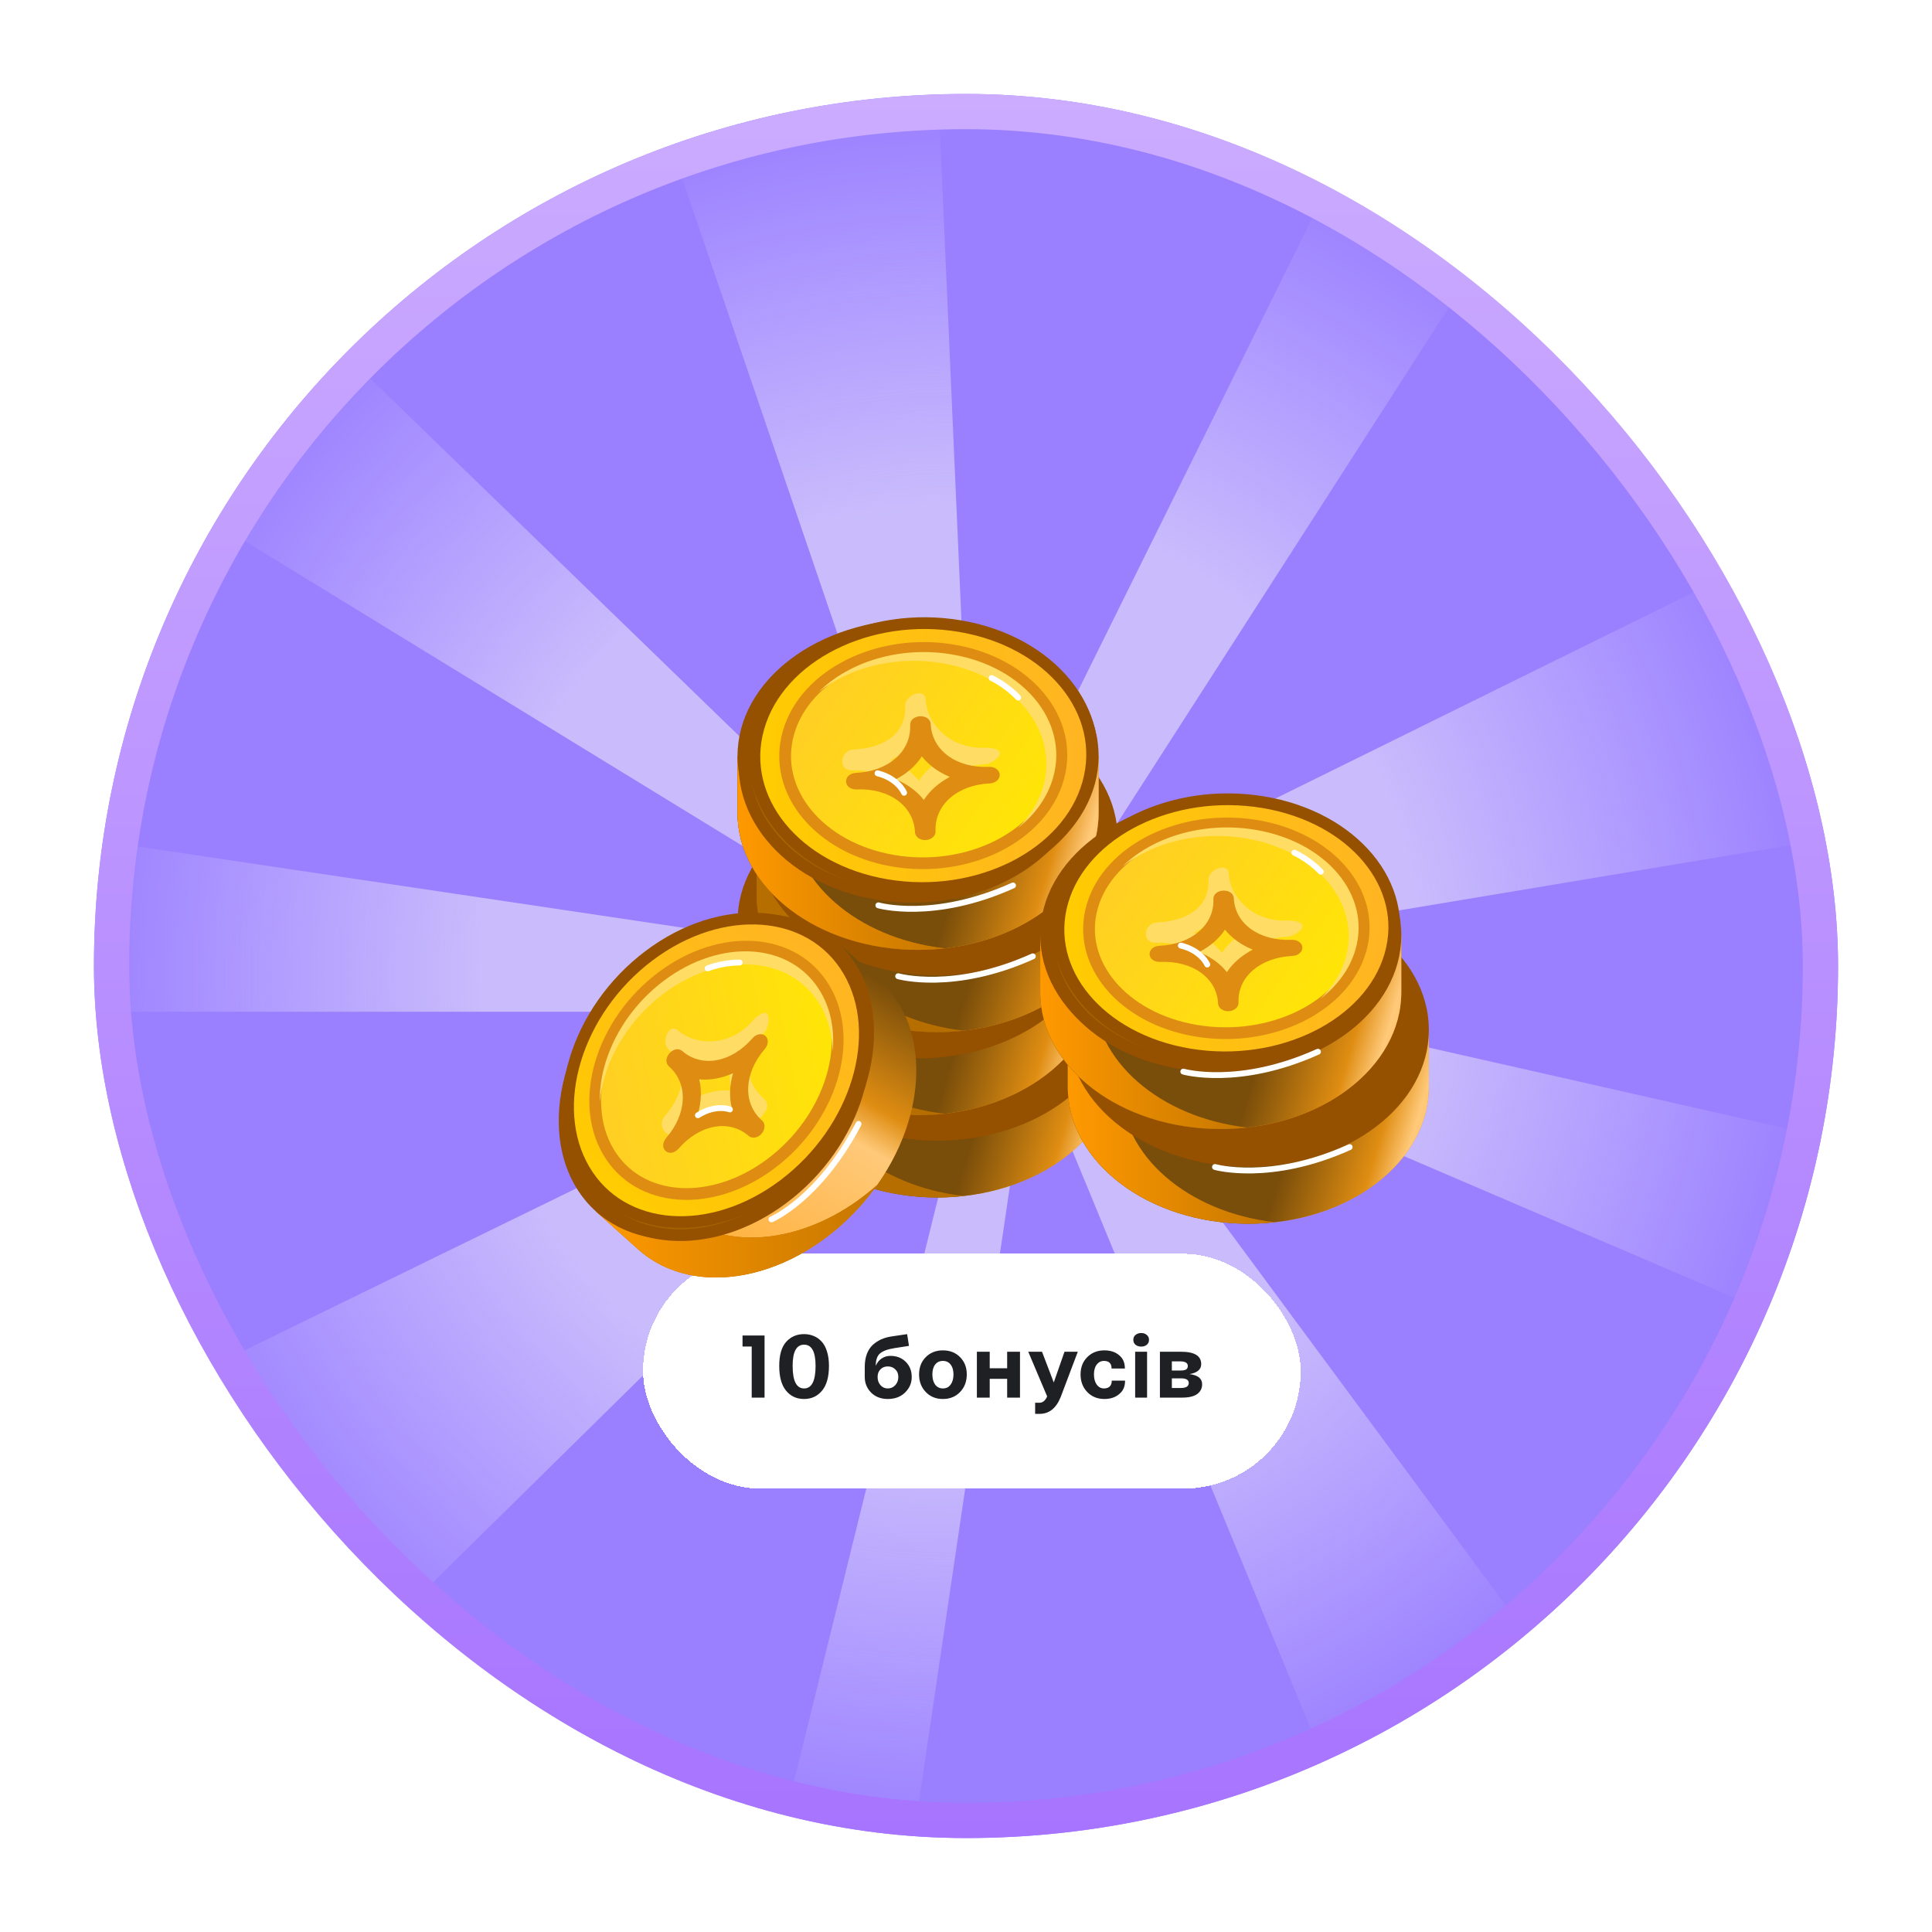 <svg width="329" height="329" viewBox="0 0 329 329" fill="none" xmlns="http://www.w3.org/2000/svg">
<g filter="url(#filter0_d_1_221)">
<g clip-path="url(#clip0_1_221)">
<rect x="16" y="12" width="297" height="297" rx="148.5" fill="#9A7FFF"/>
<path fill-rule="evenodd" clip-rule="evenodd" d="M58.437 55.978L159.765 154.188L114.408 21.245C115.088 21.011 115.77 20.782 116.455 20.557L149.129 13.797C152.663 13.473 156.234 13.272 159.835 13.199L165.826 149.487L226.338 27.324C235 31.41 243.205 36.308 250.853 41.918L181.702 149.487L295.104 93.542C302.382 107.562 307.495 122.886 310 139.072L181.702 160.455L309.265 189.309C307.344 199.676 304.35 209.667 300.4 219.161L181.702 168.29L260.288 274.612C249.972 283.543 238.416 291.081 225.913 296.931L175.434 174.558L155.323 310.697C149.608 310.41 143.978 309.802 138.451 308.888L133.127 307.748L166.033 174.558L64.942 274.116C51.152 262.055 39.608 247.49 31.018 231.131L159.765 168.29H14.17C14.084 166.213 14.041 164.125 14.041 162.027C14.041 154.201 14.645 146.515 15.809 139.015L159.765 160.455L35.787 84.519C42.159 74.091 49.778 64.508 58.437 55.978Z" fill="url(#paint0_radial_1_221)" fill-opacity="0.5"/>
<g filter="url(#filter1_d_1_221)">
<rect x="109.5" y="205.5" width="112" height="40" rx="20" fill="white" shape-rendering="crispEdges"/>
<path d="M126.445 221.297V219.422H130.195V230H128.008V221.297H126.445ZM134.977 224.594C134.977 227.156 135.628 228.438 136.93 228.438C138.232 228.438 138.883 227.156 138.883 224.594C138.883 222.188 138.232 220.984 136.93 220.984C135.628 220.984 134.977 222.188 134.977 224.594ZM132.695 224.594C132.695 222.76 133.086 221.401 133.867 220.516C134.659 219.63 135.674 219.188 136.914 219.188C137.508 219.188 138.055 219.292 138.555 219.5C139.055 219.698 139.503 220.01 139.898 220.438C140.294 220.854 140.602 221.417 140.82 222.125C141.049 222.833 141.164 223.656 141.164 224.594C141.164 226.458 140.773 227.865 139.992 228.812C139.211 229.76 138.185 230.234 136.914 230.234C135.654 230.234 134.633 229.76 133.852 228.812C133.081 227.865 132.695 226.458 132.695 224.594ZM149.445 226.484C149.445 227.036 149.607 227.5 149.93 227.875C150.263 228.25 150.68 228.438 151.18 228.438C151.69 228.438 152.117 228.25 152.461 227.875C152.805 227.5 152.977 227.036 152.977 226.484C152.977 225.943 152.805 225.51 152.461 225.188C152.128 224.854 151.701 224.688 151.18 224.688C150.669 224.688 150.253 224.854 149.93 225.188C149.607 225.51 149.445 225.943 149.445 226.484ZM147.258 226.484V224.797C147.258 223.953 147.378 223.208 147.617 222.562C147.867 221.917 148.211 221.396 148.648 221C149.096 220.604 149.581 220.292 150.102 220.062C150.622 219.833 151.206 219.672 151.852 219.578L154.477 219.188L154.789 221.188L152.289 221.578C151.164 221.755 150.357 222.052 149.867 222.469C149.378 222.875 149.133 223.578 149.133 224.578C149.372 224.026 149.711 223.609 150.148 223.328C150.586 223.036 151.076 222.891 151.617 222.891C152.69 222.891 153.565 223.229 154.242 223.906C154.919 224.583 155.258 225.443 155.258 226.484C155.258 227.516 154.878 228.401 154.117 229.141C153.367 229.87 152.388 230.234 151.18 230.234C150.013 230.234 149.065 229.87 148.336 229.141C147.617 228.401 147.258 227.516 147.258 226.484ZM158.773 226.047C158.773 226.766 158.93 227.344 159.242 227.781C159.565 228.219 160.008 228.438 160.57 228.438C161.133 228.438 161.57 228.219 161.883 227.781C162.206 227.344 162.367 226.766 162.367 226.047C162.367 225.339 162.206 224.781 161.883 224.375C161.57 223.958 161.133 223.75 160.57 223.75C160.008 223.75 159.565 223.958 159.242 224.375C158.93 224.781 158.773 225.339 158.773 226.047ZM156.508 226.047C156.508 224.849 156.888 223.87 157.648 223.109C158.409 222.339 159.383 221.953 160.57 221.953C161.758 221.953 162.732 222.339 163.492 223.109C164.253 223.87 164.633 224.849 164.633 226.047C164.633 227.255 164.253 228.255 163.492 229.047C162.732 229.839 161.758 230.234 160.57 230.234C159.383 230.234 158.409 229.839 157.648 229.047C156.888 228.255 156.508 227.255 156.508 226.047ZM166.352 230V222.188H168.539V225H171.508V222.188H173.695V230H171.508V226.797H168.539V230H166.352ZM175.102 222.188H177.445L179.445 227.422L181.273 222.188H183.539L180.617 229.922C179.846 231.818 178.654 232.766 177.039 232.766H176.273V230.875H176.992C177.565 230.875 178.008 230.516 178.32 229.797L175.102 222.188ZM184.008 226.047C184.008 224.849 184.388 223.87 185.148 223.109C185.909 222.339 186.883 221.953 188.07 221.953C189.299 221.953 190.253 222.344 190.93 223.125C191.346 223.604 191.555 224.245 191.555 225.047H189.289C189.289 224.661 189.206 224.365 189.039 224.156C188.831 223.885 188.482 223.75 187.992 223.75C187.492 223.75 187.081 223.958 186.758 224.375C186.445 224.781 186.289 225.339 186.289 226.047C186.289 226.755 186.445 227.333 186.758 227.781C187.081 228.219 187.492 228.438 187.992 228.438C188.471 228.438 188.826 228.297 189.055 228.016C189.232 227.797 189.32 227.495 189.32 227.109H191.586C191.586 227.901 191.383 228.536 190.977 229.016C190.279 229.828 189.31 230.234 188.07 230.234C186.883 230.234 185.909 229.839 185.148 229.047C184.388 228.255 184.008 227.255 184.008 226.047ZM193.305 230V222.188H195.336V230H193.305ZM192.992 220.156C192.992 219.812 193.117 219.536 193.367 219.328C193.628 219.109 193.951 219 194.336 219C194.721 219 195.039 219.109 195.289 219.328C195.539 219.536 195.664 219.812 195.664 220.156C195.664 220.51 195.539 220.792 195.289 221C195.039 221.208 194.721 221.312 194.336 221.312C193.951 221.312 193.628 221.208 193.367 221C193.117 220.792 192.992 220.51 192.992 220.156ZM199.555 225.391H200.961C201.43 225.391 201.763 225.333 201.961 225.219C202.169 225.094 202.273 224.891 202.273 224.609C202.273 224.089 201.836 223.828 200.961 223.828H199.555V225.391ZM199.555 228.359H201.117C201.992 228.359 202.43 228.073 202.43 227.5C202.43 226.979 201.992 226.719 201.117 226.719H199.555V228.359ZM197.523 230V222.188H201.117C203.409 222.188 204.555 222.891 204.555 224.297C204.555 225.203 203.888 225.771 202.555 226C203.992 226.167 204.711 226.745 204.711 227.734C204.711 228.422 204.43 228.974 203.867 229.391C203.315 229.797 202.451 230 201.273 230H197.523Z" fill="#1F2024"/>
</g>
<path d="M190.325 176.6V166.923H187.558C182.713 158.878 172.008 153.286 159.585 153.286C147.163 153.286 136.455 158.878 131.61 166.923H128.843V176.6C128.843 189.48 142.606 199.917 159.585 199.917C176.565 199.917 190.325 189.495 190.325 176.6Z" fill="#DF8D12"/>
<path d="M190.325 176.6V166.923H187.558C182.713 158.878 172.008 153.286 159.585 153.286C147.163 153.286 136.455 158.878 131.61 166.923H128.843V176.6C128.843 189.48 142.606 199.917 159.585 199.917C176.565 199.917 190.325 189.495 190.325 176.6Z" fill="url(#paint1_linear_1_221)"/>
<path d="M137.926 176.6V166.923H140.693C144.939 159.875 153.686 154.713 164.127 153.538C162.619 153.37 161.103 153.286 159.585 153.286C147.16 153.286 136.455 158.878 131.61 166.923H128.843V176.6C128.843 189.48 142.606 199.917 159.585 199.917C161.103 199.918 162.619 199.833 164.127 199.663C149.3 197.999 137.926 188.311 137.926 176.6Z" fill="#B76E00"/>
<path d="M159.585 190.241C176.564 190.241 190.328 179.801 190.328 166.924C190.328 154.046 176.564 143.606 159.585 143.606C142.607 143.606 128.843 154.046 128.843 166.924C128.843 179.801 142.607 190.241 159.585 190.241Z" fill="#955100"/>
<path d="M159.585 183.797C171.872 183.797 181.833 176.242 181.833 166.924C181.833 157.605 171.872 150.051 159.585 150.051C147.299 150.051 137.338 157.605 137.338 166.924C137.338 176.242 147.299 183.797 159.585 183.797Z" fill="#EF8521"/>
<path d="M143.865 169.848C143.865 160.449 150.952 152.531 160.602 150.068C160.265 150.068 159.926 150.047 159.586 150.047C147.296 150.047 137.336 157.602 137.336 166.92C137.336 172.917 141.47 178.169 147.671 181.173C145.214 177.91 143.878 173.936 143.865 169.848Z" fill="#E86124"/>
<path d="M187.079 162.59V152.91H184.313C179.464 144.864 168.763 139.272 156.337 139.272C143.911 139.272 133.209 144.864 128.361 152.91H125.594V162.59C125.594 175.466 139.357 185.907 156.337 185.907C173.316 185.907 187.079 175.466 187.079 162.59Z" fill="#DF8D12"/>
<path d="M187.079 162.59V152.91H184.313C179.464 144.864 168.763 139.272 156.337 139.272C143.911 139.272 133.209 144.864 128.361 152.91H125.594V162.59C125.594 175.466 139.357 185.907 156.337 185.907C173.316 185.907 187.079 175.466 187.079 162.59Z" fill="url(#paint2_linear_1_221)"/>
<path d="M134.68 162.59V152.91H137.447C141.69 145.865 150.44 140.702 160.878 139.527C159.37 139.358 157.854 139.273 156.337 139.272C143.911 139.272 133.209 144.864 128.361 152.91H125.594V162.59C125.594 175.466 139.357 185.907 156.337 185.907C157.854 185.906 159.37 185.821 160.878 185.652C146.055 183.989 134.68 174.297 134.68 162.59Z" fill="#B76E00"/>
<path d="M156.337 176.227C173.315 176.227 187.079 165.788 187.079 152.91C187.079 140.032 173.315 129.593 156.337 129.593C139.358 129.593 125.594 140.032 125.594 152.91C125.594 165.788 139.358 176.227 156.337 176.227Z" fill="#955100"/>
<path d="M156.337 169.783C168.623 169.783 178.584 162.229 178.584 152.91C178.584 143.592 168.623 136.037 156.337 136.037C144.05 136.037 134.089 143.592 134.089 152.91C134.089 162.229 144.05 169.783 156.337 169.783Z" fill="#EF8521"/>
<path d="M140.618 155.838C140.618 146.439 147.705 138.521 157.355 136.058C157.016 136.058 156.679 136.037 156.337 136.037C144.049 136.037 134.089 143.592 134.089 152.91C134.089 158.907 138.223 164.159 144.425 167.163C141.965 163.901 140.629 159.927 140.618 155.838Z" fill="#E86124"/>
<path d="M190.325 148.446V138.767H187.558C182.713 130.721 172.008 125.129 159.585 125.129C147.163 125.129 136.455 130.721 131.61 138.767H128.843V148.446C128.843 161.323 142.606 171.76 159.585 171.76C176.565 171.76 190.325 161.323 190.325 148.446Z" fill="#DF8D12"/>
<path d="M190.325 148.446V138.767H187.558C182.713 130.721 172.008 125.129 159.585 125.129C147.163 125.129 136.455 130.721 131.61 138.767H128.843V148.446C128.843 161.323 142.606 171.76 159.585 171.76C176.565 171.76 190.325 161.323 190.325 148.446Z" fill="url(#paint3_linear_1_221)"/>
<path d="M137.926 148.446V138.767H140.693C144.939 131.718 153.686 126.556 164.127 125.384C162.619 125.213 161.103 125.128 159.585 125.129C147.16 125.129 136.455 130.721 131.61 138.767H128.843V148.446C128.843 161.323 142.606 171.761 159.585 171.761C161.103 171.761 162.619 171.677 164.127 171.509C149.3 169.842 137.926 160.151 137.926 148.446Z" fill="#B76E00"/>
<path d="M159.585 162.083C176.564 162.083 190.328 151.644 190.328 138.766C190.328 125.888 176.564 115.449 159.585 115.449C142.607 115.449 128.843 125.888 128.843 138.766C128.843 151.644 142.607 162.083 159.585 162.083Z" fill="#955100"/>
<path d="M159.585 155.639C171.872 155.639 181.833 148.085 181.833 138.766C181.833 129.448 171.872 121.893 159.585 121.893C147.299 121.893 137.338 129.448 137.338 138.766C137.338 148.085 147.299 155.639 159.585 155.639Z" fill="#EF8521"/>
<path d="M143.865 141.691C143.865 132.295 150.952 124.374 160.602 121.911C160.265 121.911 159.926 121.893 159.586 121.893C147.296 121.893 137.336 129.448 137.336 138.766C137.336 144.764 141.47 150.015 147.671 153.02C145.213 149.756 143.878 145.781 143.865 141.691Z" fill="#E86124"/>
<path d="M187.079 134.436V124.756H184.313C179.464 116.71 168.763 111.119 156.337 111.119C143.911 111.119 133.209 116.71 128.361 124.756H125.594V134.436C125.594 147.312 139.357 157.75 156.337 157.75C173.316 157.75 187.079 147.312 187.079 134.436Z" fill="#DF8D12"/>
<path d="M187.079 134.436V124.756H184.313C179.464 116.71 168.763 111.119 156.337 111.119C143.911 111.119 133.209 116.71 128.361 124.756H125.594V134.436C125.594 147.312 139.357 157.75 156.337 157.75C173.316 157.75 187.079 147.312 187.079 134.436Z" fill="url(#paint4_linear_1_221)"/>
<path d="M134.68 134.436V124.756H137.447C141.69 117.708 150.44 112.545 160.878 111.37C159.37 111.202 157.854 111.118 156.337 111.119C143.911 111.119 133.209 116.71 128.361 124.756H125.594V134.436C125.594 147.312 139.357 157.75 156.337 157.75C157.854 157.751 159.37 157.666 160.878 157.495C146.055 155.832 134.68 146.14 134.68 134.436Z" fill="#B76E00"/>
<path d="M134.68 134.436V124.756H137.447C141.69 117.708 150.44 112.545 160.878 111.37C159.37 111.202 157.854 111.118 156.337 111.119C143.911 111.119 133.209 116.71 128.361 124.756H125.594V134.436C125.594 147.312 139.357 157.75 156.337 157.75C157.854 157.751 159.37 157.666 160.878 157.495C146.055 155.832 134.68 146.14 134.68 134.436Z" fill="url(#paint5_linear_1_221)"/>
<path d="M156.337 148.073C173.315 148.073 187.079 137.634 187.079 124.756C187.079 111.878 173.315 101.439 156.337 101.439C139.358 101.439 125.594 111.878 125.594 124.756C125.594 137.634 139.358 148.073 156.337 148.073Z" fill="#955100"/>
<path d="M156.337 141.629C168.623 141.629 178.584 134.075 178.584 124.756C178.584 115.438 168.623 107.883 156.337 107.883C144.05 107.883 134.089 115.438 134.089 124.756C134.089 134.075 144.05 141.629 156.337 141.629Z" fill="#EF8521"/>
<path d="M140.618 127.68C140.618 118.282 147.705 110.363 157.355 107.901C157.016 107.901 156.679 107.88 156.337 107.88C144.049 107.88 134.089 115.434 134.089 124.753C134.089 130.75 138.223 136.001 144.425 139.006C141.966 135.743 140.63 131.769 140.618 127.68Z" fill="#DF8D12"/>
<path d="M243.318 181.067V171.387H240.551C235.702 163.341 225.001 157.75 212.575 157.75C200.149 157.75 189.445 163.341 184.599 171.387H181.832V181.067C181.832 193.944 195.596 204.384 212.575 204.384C229.554 204.384 243.318 193.935 243.318 181.067Z" fill="#DF8D12"/>
<path d="M243.318 181.067V171.387H240.551C235.702 163.341 225.001 157.75 212.575 157.75C200.149 157.75 189.445 163.341 184.599 171.387H181.832V181.067C181.832 193.944 195.596 204.384 212.575 204.384C229.554 204.384 243.318 193.935 243.318 181.067Z" fill="url(#paint6_linear_1_221)"/>
<path d="M190.915 181.067V171.387H193.682C197.928 164.342 206.675 159.176 217.116 158.004C215.609 157.834 214.092 157.749 212.575 157.75C200.149 157.75 189.445 163.341 184.599 171.387H181.832V181.067C181.832 193.944 195.596 204.384 212.575 204.384C214.092 204.384 215.608 204.299 217.116 204.129C202.293 202.463 190.915 192.774 190.915 181.067Z" fill="url(#paint7_linear_1_221)"/>
<path d="M212.575 194.704C229.554 194.704 243.318 184.265 243.318 171.387C243.318 158.509 229.554 148.07 212.575 148.07C195.596 148.07 181.832 158.509 181.832 171.387C181.832 184.265 195.596 194.704 212.575 194.704Z" fill="#955100"/>
<path d="M212.576 188.26C224.863 188.26 234.823 180.706 234.823 171.387C234.823 162.069 224.863 154.515 212.576 154.515C200.289 154.515 190.329 162.069 190.329 171.387C190.329 180.706 200.289 188.26 212.576 188.26Z" fill="#955100"/>
<path d="M196.855 174.312C196.855 164.917 203.942 156.995 213.592 154.532C213.255 154.532 212.915 154.515 212.576 154.515C200.289 154.515 190.326 162.069 190.326 171.387C190.326 177.385 194.46 182.636 200.661 185.641C198.203 182.377 196.867 178.402 196.855 174.312Z" fill="#E86124"/>
<path d="M238.626 164.946V155.266H235.859C231.013 147.221 220.309 141.629 207.883 141.629C195.457 141.629 184.756 147.221 179.91 155.266H177.143V164.946C177.143 177.823 190.907 188.26 207.883 188.26C224.86 188.26 238.626 177.823 238.626 164.946Z" fill="#DF8D12"/>
<path d="M238.626 164.946V155.266H235.859C231.013 147.221 220.309 141.629 207.883 141.629C195.457 141.629 184.756 147.221 179.91 155.266H177.143V164.946C177.143 177.823 190.907 188.26 207.883 188.26C224.86 188.26 238.626 177.823 238.626 164.946Z" fill="url(#paint8_linear_1_221)"/>
<path d="M186.227 164.946V155.266H188.985C193.231 148.218 201.977 143.056 212.419 141.881C210.913 141.713 209.399 141.629 207.883 141.629C195.46 141.629 184.756 147.221 179.91 155.266H177.143V164.946C177.143 177.823 190.907 188.26 207.883 188.26C209.402 188.261 210.919 188.177 212.428 188.009C197.601 186.342 186.227 176.651 186.227 164.946Z" fill="url(#paint9_linear_1_221)"/>
<path d="M207.883 178.583C224.862 178.583 238.626 168.144 238.626 155.266C238.626 142.388 224.862 131.949 207.883 131.949C190.904 131.949 177.14 142.388 177.14 155.266C177.14 168.144 190.904 178.583 207.883 178.583Z" fill="#955100"/>
<path d="M207.883 172.139C220.17 172.139 230.13 164.585 230.13 155.266C230.13 145.948 220.17 138.393 207.883 138.393C195.596 138.393 185.636 145.948 185.636 155.266C185.636 164.585 195.596 172.139 207.883 172.139Z" fill="#EF8521"/>
<path d="M192.165 158.191C192.165 148.795 199.252 140.874 208.902 138.411C208.565 138.399 208.226 138.393 207.883 138.393C195.596 138.393 185.636 145.948 185.636 155.266C185.636 161.264 189.77 166.515 195.971 169.519C193.513 166.256 192.177 162.28 192.165 158.191Z" fill="#E86124"/>
<path d="M149.688 162.82L142.491 156.367L140.646 158.439C131.433 156.696 120.141 160.967 111.858 170.25C103.575 179.534 100.595 191.271 103.35 200.243L101.505 202.315L108.701 208.768C118.277 217.353 135.215 214.028 146.534 201.341C157.852 188.654 159.264 171.405 149.688 162.82Z" fill="url(#paint10_linear_1_221)"/>
<path d="M114.754 201.975L107.558 195.522L109.404 193.449C106.994 185.578 108.978 175.609 115.073 167.018C113.941 168.035 112.868 169.115 111.858 170.254C103.589 179.54 100.595 191.271 103.347 200.249L101.502 202.321L108.698 208.774C118.274 217.359 135.212 214.034 146.531 201.347C147.543 200.218 148.49 199.032 149.368 197.795C138.248 207.738 123.46 209.781 114.754 201.975Z" fill="#B76E00"/>
<path d="M114.754 201.975L107.558 195.522L109.404 193.449C106.994 185.578 108.978 175.609 115.073 167.018C113.941 168.035 112.868 169.115 111.858 170.254C103.589 179.54 100.595 191.271 103.347 200.249L101.502 202.321L108.698 208.774C118.274 217.359 135.212 214.034 146.531 201.347C147.543 200.218 148.49 199.032 149.368 197.795C138.248 207.738 123.46 209.781 114.754 201.975Z" fill="url(#paint11_linear_1_221)"/>
<path d="M139.331 194.885C150.65 182.198 152.064 164.954 142.489 156.369C132.914 147.784 115.976 151.109 104.657 163.795C93.338 176.482 91.924 193.726 101.499 202.311C111.074 210.896 128.012 207.571 139.331 194.885Z" fill="#955100"/>
<path d="M134.54 190.589C142.731 181.408 143.755 168.93 136.826 162.718C129.897 156.505 117.64 158.911 109.449 168.092C101.258 177.272 100.234 189.751 107.163 195.963C114.092 202.176 126.349 199.77 134.54 190.589Z" fill="#EF8521"/>
<path d="M113.685 193.047C106.698 186.783 105.526 176.216 110.142 167.356C109.907 167.599 109.677 167.847 109.451 168.102C101.259 177.278 100.235 189.761 107.165 195.975C111.624 199.974 118.292 200.397 124.661 197.751C120.59 197.417 116.738 195.766 113.685 193.047Z" fill="#E86124"/>
<g clip-path="url(#clip1_1_221)">
<path d="M99.415 197.437C105.77 208.231 120.999 209.343 133.407 199.997C145.816 190.651 150.779 174.328 144.424 163.534C138.069 152.74 122.84 151.628 110.432 160.974C98.023 170.321 93.06 186.643 99.415 197.437Z" fill="#A56402" stroke="#955100" stroke-width="2"/>
<path d="M99.5 195.217C105.855 206.011 121.084 207.123 133.492 197.777C145.901 188.431 150.864 172.108 144.509 161.314C138.154 150.52 122.925 149.408 110.517 158.754C98.109 168.101 93.145 184.423 99.5 195.217Z" fill="url(#paint12_linear_1_221)" stroke="#955100" stroke-width="2"/>
<path d="M103.592 192.135C108.76 200.913 121.195 201.759 131.338 194.119C141.482 186.478 145.585 173.174 140.417 164.396C135.249 155.619 122.814 154.772 112.671 162.413C102.527 170.053 98.424 183.357 103.592 192.135Z" fill="#FFCF23"/>
<path d="M103.592 192.135C108.76 200.913 121.195 201.759 131.338 194.119C141.482 186.478 145.585 173.174 140.417 164.396C135.249 155.619 122.814 154.772 112.671 162.413C102.527 170.053 98.424 183.357 103.592 192.135Z" fill="url(#paint13_linear_1_221)"/>
<path d="M103.592 192.135C108.76 200.913 121.195 201.759 131.338 194.119C141.482 186.478 145.585 173.174 140.417 164.396C135.249 155.619 122.814 154.772 112.671 162.413C102.527 170.053 98.424 183.357 103.592 192.135Z" stroke="#DF8D12" stroke-width="2"/>
<path fill-rule="evenodd" clip-rule="evenodd" d="M141.793 175.086C141.741 172.232 141.049 169.506 139.65 167.13C134.694 158.712 122.737 157.866 112.945 165.243C106.626 170.002 102.752 177.022 102.131 183.666C101.998 176.407 106.001 168.317 113.03 163.023C122.822 155.646 134.779 156.492 139.735 164.91C141.493 167.896 142.135 171.434 141.793 175.086Z" fill="#FFDD65"/>
<path d="M125.952 159.912C125.952 159.912 123.251 159.852 120.507 160.902" stroke="white" stroke-linecap="round" stroke-linejoin="round"/>
<path d="M113.86 174.702C117.193 177.607 116.768 181.957 113.164 186.123C111.711 187.896 113.937 190.434 115.492 188.735C119.097 184.569 124.132 183.654 127.466 186.559C128.166 187.169 129.372 186.484 129.651 186.161C130.278 185.437 131.352 184.195 130.044 183.055C126.711 180.15 126.599 175.897 130.204 171.731C130.831 171.006 131.177 169.13 130.597 168.625C130.017 168.12 128.731 169.176 128.104 169.901C124.499 174.067 118.683 174.302 115.35 171.397C113.914 170.247 112.52 173.426 113.86 174.702ZM124.784 175.866C124.202 177.882 124.125 179.894 124.56 181.725C122.692 181.55 120.719 181.908 118.812 182.77C119.394 180.754 119.471 178.742 119.036 176.911C120.904 177.086 122.877 176.727 124.784 175.866Z" fill="#FFDD65"/>
<g filter="url(#filter2_i_1_221)">
<path d="M113.902 173.592C117.236 176.497 117.039 181.629 113.435 185.795C111.982 187.568 113.979 189.324 115.534 187.625C119.139 183.459 124.175 182.544 127.508 185.449C128.088 185.954 129.066 185.776 129.693 185.051C130.32 184.327 130.358 183.329 129.779 182.824C126.445 179.919 126.642 174.787 130.246 170.621C130.873 169.896 130.911 168.899 130.332 168.393C129.752 167.888 128.773 168.066 128.146 168.791C124.542 172.957 119.506 173.872 116.173 170.967C114.737 169.817 112.562 172.316 113.902 173.592ZM124.827 174.756C124.245 176.772 124.168 178.784 124.602 180.615C122.735 180.44 120.761 180.798 118.854 181.66C119.436 179.644 119.513 177.632 119.079 175.801C120.946 175.976 122.92 175.617 124.827 174.756Z" fill="#DF8D12"/>
</g>
<path d="M124.295 184.926C124.295 184.926 121.897 183.984 118.849 185.916" stroke="white" stroke-linecap="round" stroke-linejoin="round"/>
<path d="M131.369 203.642C131.369 203.642 139.462 200.258 146.206 187.398" stroke="white" stroke-linecap="round" stroke-linejoin="round"/>
</g>
<g clip-path="url(#clip2_1_221)">
<path d="M127.476 121.41C124.021 133.609 133.821 145.59 149.297 148.206C164.772 150.822 180.154 143.099 183.609 130.9C187.065 118.701 177.264 106.721 161.789 104.104C146.314 101.488 130.932 109.212 127.476 121.41Z" fill="#A56402" stroke="#955100" stroke-width="2"/>
<path d="M129.157 119.926C125.702 132.124 135.502 144.105 150.977 146.721C166.452 149.338 181.835 141.614 185.29 129.415C188.746 117.217 178.945 105.236 163.47 102.62C147.995 100.004 132.613 107.727 129.157 119.926Z" fill="url(#paint14_linear_1_221)" stroke="#955100" stroke-width="2"/>
<path d="M134.26 120.788C131.45 130.709 139.498 140.448 152.149 142.587C164.799 144.726 177.377 138.473 180.187 128.553C182.998 118.633 174.95 108.893 162.299 106.754C149.649 104.616 137.071 110.868 134.26 120.788Z" fill="url(#paint15_linear_1_221)" stroke="#DF8D12" stroke-width="2"/>
<path fill-rule="evenodd" clip-rule="evenodd" d="M173.338 137.015C175.387 134.987 176.895 132.579 177.656 129.894C180.351 120.379 172.636 110.993 160.423 108.928C152.542 107.596 144.714 109.638 139.429 113.811C144.638 108.654 153.338 105.962 162.104 107.444C174.317 109.508 182.032 118.895 179.337 128.409C178.381 131.784 176.244 134.721 173.338 137.015Z" fill="#FFDD65"/>
<path d="M173.382 114.784C173.382 114.784 171.543 112.755 168.864 111.467" stroke="white" stroke-linecap="round" stroke-linejoin="round"/>
<path d="M154.151 116.194C154.352 120.671 150.878 123.39 145.323 123.642C143.016 123.808 142.713 127.214 145.037 127.175C150.593 126.924 154.771 129.991 154.972 134.468C155.014 135.409 156.355 135.819 156.785 135.799C157.751 135.756 159.408 135.681 159.329 133.924C159.128 129.446 162.157 126.401 167.712 126.149C168.678 126.105 170.29 125.053 170.255 124.274C170.22 123.495 168.551 123.285 167.585 123.329C162.03 123.58 157.805 119.465 157.603 114.987C157.443 113.129 154.149 114.319 154.151 116.194ZM160.914 125.044C159.036 126.02 157.513 127.366 156.478 128.961C155.304 127.465 153.667 126.263 151.709 125.46C153.587 124.484 155.11 123.138 156.145 121.542C157.318 123.038 158.956 124.241 160.914 125.044Z" fill="#FFDD65"/>
<g filter="url(#filter3_i_1_221)">
<path d="M154.992 115.451C155.193 119.929 151.307 123.361 145.751 123.613C143.444 123.779 143.553 126.472 145.878 126.433C151.433 126.182 155.611 129.249 155.813 133.726C155.848 134.505 156.659 135.101 157.626 135.057C158.592 135.013 159.347 134.346 159.312 133.568C159.111 129.09 162.997 125.658 168.552 125.407C169.519 125.363 170.274 124.696 170.239 123.917C170.204 123.139 169.392 122.543 168.426 122.586C162.87 122.838 158.692 119.771 158.491 115.293C158.33 113.435 154.989 113.577 154.992 115.451ZM161.754 124.301C159.876 125.278 158.353 126.623 157.318 128.219C156.145 126.723 154.507 125.521 152.549 124.718C154.427 123.741 155.95 122.396 156.985 120.8C158.159 122.296 159.796 123.498 161.754 124.301Z" fill="#DF8D12"/>
</g>
<path d="M153.954 130.998C153.954 130.998 152.972 128.577 149.436 127.681" stroke="white" stroke-linecap="round" stroke-linejoin="round"/>
<path d="M149.578 150.171C149.578 150.171 159.019 152.879 172.507 146.787" stroke="white" stroke-linecap="round" stroke-linejoin="round"/>
</g>
<path d="M152.95 162.239C152.95 162.239 162.391 164.947 175.879 158.855" stroke="white" stroke-linecap="round" stroke-linejoin="round"/>
<g clip-path="url(#clip3_1_221)">
<path d="M179.262 150.932C175.815 162.817 185.549 174.478 200.934 177.012C216.319 179.546 231.621 172.009 235.068 160.124C238.515 148.238 228.781 136.578 213.396 134.044C198.011 131.509 182.709 139.047 179.262 150.932Z" fill="#A56402" stroke="#955100" stroke-width="2"/>
<path d="M180.935 149.484C177.488 161.37 187.222 173.031 202.607 175.565C217.991 178.099 233.293 170.562 236.74 158.676C240.188 146.791 230.454 135.13 215.069 132.596C199.684 130.062 184.382 137.599 180.935 149.484Z" fill="url(#paint16_linear_1_221)" stroke="#955100" stroke-width="2"/>
<path d="M186.008 150.32C183.205 159.985 191.198 169.465 203.775 171.536C216.352 173.608 228.864 167.506 231.667 157.841C234.47 148.175 226.477 138.696 213.9 136.624C201.324 134.553 188.811 140.655 186.008 150.32Z" fill="#FFCF23"/>
<path d="M186.008 150.32C183.205 159.985 191.198 169.465 203.775 171.536C216.352 173.608 228.864 167.506 231.667 157.841C234.47 148.175 226.477 138.696 213.9 136.624C201.324 134.553 188.811 140.655 186.008 150.32Z" fill="url(#paint17_linear_1_221)"/>
<path d="M186.008 150.32C183.205 159.985 191.198 169.465 203.775 171.536C216.352 173.608 228.864 167.506 231.667 157.841C234.47 148.175 226.477 138.696 213.9 136.624C201.324 134.553 188.811 140.655 186.008 150.32Z" stroke="#DF8D12" stroke-width="2"/>
<path fill-rule="evenodd" clip-rule="evenodd" d="M224.849 166.09C226.888 164.113 228.39 161.765 229.149 159.149C231.837 149.879 224.174 140.743 212.033 138.743C204.198 137.453 196.413 139.449 191.153 143.519C196.338 138.491 204.991 135.86 213.706 137.296C225.847 139.296 233.51 148.431 230.822 157.701C229.868 160.989 227.74 163.853 224.849 166.09Z" fill="#FFDD65"/>
<path d="M224.913 144.435C224.913 144.435 223.087 142.46 220.424 141.209" stroke="white" stroke-linecap="round" stroke-linejoin="round"/>
<path d="M205.79 145.826C205.986 150.187 202.529 152.839 197.005 153.089C194.711 153.253 194.406 156.571 196.718 156.531C202.242 156.281 206.394 159.265 206.59 163.626C206.631 164.542 207.964 164.94 208.391 164.921C209.352 164.877 210.999 164.803 210.922 163.091C210.726 158.73 213.741 155.761 219.265 155.511C220.225 155.467 221.829 154.44 221.795 153.682C221.761 152.924 220.102 152.72 219.141 152.764C213.617 153.014 209.42 149.009 209.224 144.648C209.066 142.838 205.789 144 205.79 145.826ZM212.506 154.44C210.638 155.393 209.122 156.705 208.092 158.26C206.926 156.804 205.299 155.635 203.353 154.854C205.221 153.901 206.737 152.59 207.767 151.034C208.933 152.49 210.56 153.66 212.506 154.44Z" fill="#FFDD65"/>
<g filter="url(#filter4_i_1_221)">
<path d="M206.626 145.102C206.822 149.463 202.955 152.81 197.431 153.06C195.137 153.225 195.243 155.848 197.554 155.807C203.078 155.557 207.23 158.541 207.426 162.902C207.46 163.66 208.267 164.24 209.228 164.197C210.188 164.153 210.94 163.503 210.906 162.745C210.71 158.384 214.577 155.037 220.101 154.787C221.062 154.744 221.813 154.093 221.779 153.335C221.745 152.576 220.938 151.996 219.978 152.04C214.454 152.29 210.302 149.306 210.106 144.945C209.948 143.135 206.626 143.276 206.626 145.102ZM213.343 153.716C211.474 154.669 209.959 155.981 208.928 157.537C207.763 156.08 206.136 154.911 204.189 154.131C206.058 153.178 207.573 151.866 208.604 150.31C209.769 151.767 211.396 152.936 213.343 153.716Z" fill="#DF8D12"/>
</g>
<path d="M205.581 160.246C205.581 160.246 204.606 157.889 201.091 157.02" stroke="white" stroke-linecap="round" stroke-linejoin="round"/>
<path d="M201.506 178.483C201.506 178.483 210.947 181.191 224.435 175.099" stroke="white" stroke-linecap="round" stroke-linejoin="round"/>
</g>
<path d="M206.901 194.727C206.901 194.727 216.342 197.435 229.83 191.343" stroke="white" stroke-linecap="round" stroke-linejoin="round"/>
</g>
<rect x="19" y="15" width="291" height="291" rx="145.5" stroke="url(#paint18_linear_1_221)" stroke-width="6"/>
</g>
<defs>
<filter id="filter0_d_1_221" x="0" y="0" width="329" height="329" filterUnits="userSpaceOnUse" color-interpolation-filters="sRGB">
<feFlood flood-opacity="0" result="BackgroundImageFix"/>
<feColorMatrix in="SourceAlpha" type="matrix" values="0 0 0 0 0 0 0 0 0 0 0 0 0 0 0 0 0 0 127 0" result="hardAlpha"/>
<feOffset dy="4"/>
<feGaussianBlur stdDeviation="8"/>
<feComposite in2="hardAlpha" operator="out"/>
<feColorMatrix type="matrix" values="0 0 0 0 0 0 0 0 0 0 0 0 0 0 0 0 0 0 0.25 0"/>
<feBlend mode="normal" in2="BackgroundImageFix" result="effect1_dropShadow_1_221"/>
<feBlend mode="normal" in="SourceGraphic" in2="effect1_dropShadow_1_221" result="shape"/>
</filter>
<filter id="filter1_d_1_221" x="109.5" y="205.5" width="112" height="44" filterUnits="userSpaceOnUse" color-interpolation-filters="sRGB">
<feFlood flood-opacity="0" result="BackgroundImageFix"/>
<feColorMatrix in="SourceAlpha" type="matrix" values="0 0 0 0 0 0 0 0 0 0 0 0 0 0 0 0 0 0 127 0" result="hardAlpha"/>
<feOffset dy="4"/>
<feComposite in2="hardAlpha" operator="out"/>
<feColorMatrix type="matrix" values="0 0 0 0 0 0 0 0 0 0 0 0 0 0 0 0 0 0 0.25 0"/>
<feBlend mode="normal" in2="BackgroundImageFix" result="effect1_dropShadow_1_221"/>
<feBlend mode="normal" in="SourceGraphic" in2="effect1_dropShadow_1_221" result="shape"/>
</filter>
<filter id="filter2_i_1_221" x="112.931" y="168.106" width="17.812" height="24.209" filterUnits="userSpaceOnUse" color-interpolation-filters="sRGB">
<feFlood flood-opacity="0" result="BackgroundImageFix"/>
<feBlend mode="normal" in="SourceGraphic" in2="BackgroundImageFix" result="shape"/>
<feColorMatrix in="SourceAlpha" type="matrix" values="0 0 0 0 0 0 0 0 0 0 0 0 0 0 0 0 0 0 127 0" result="hardAlpha"/>
<feOffset dy="4"/>
<feGaussianBlur stdDeviation="2"/>
<feComposite in2="hardAlpha" operator="arithmetic" k2="-1" k3="1"/>
<feColorMatrix type="matrix" values="0 0 0 0 0.357 0 0 0 0 0.2 0 0 0 0 0.012 0 0 0 0.05 0"/>
<feBlend mode="normal" in2="shape" result="effect1_innerShadow_1_221"/>
</filter>
<filter id="filter3_i_1_221" x="144.076" y="113.97" width="26.164" height="25.089" filterUnits="userSpaceOnUse" color-interpolation-filters="sRGB">
<feFlood flood-opacity="0" result="BackgroundImageFix"/>
<feBlend mode="normal" in="SourceGraphic" in2="BackgroundImageFix" result="shape"/>
<feColorMatrix in="SourceAlpha" type="matrix" values="0 0 0 0 0 0 0 0 0 0 0 0 0 0 0 0 0 0 127 0" result="hardAlpha"/>
<feOffset dy="4"/>
<feGaussianBlur stdDeviation="2"/>
<feComposite in2="hardAlpha" operator="arithmetic" k2="-1" k3="1"/>
<feColorMatrix type="matrix" values="0 0 0 0 0.357 0 0 0 0 0.2 0 0 0 0 0.012 0 0 0 0.05 0"/>
<feBlend mode="normal" in2="shape" result="effect1_innerShadow_1_221"/>
</filter>
<filter id="filter4_i_1_221" x="195.764" y="143.658" width="26.016" height="24.541" filterUnits="userSpaceOnUse" color-interpolation-filters="sRGB">
<feFlood flood-opacity="0" result="BackgroundImageFix"/>
<feBlend mode="normal" in="SourceGraphic" in2="BackgroundImageFix" result="shape"/>
<feColorMatrix in="SourceAlpha" type="matrix" values="0 0 0 0 0 0 0 0 0 0 0 0 0 0 0 0 0 0 127 0" result="hardAlpha"/>
<feOffset dy="4"/>
<feGaussianBlur stdDeviation="2"/>
<feComposite in2="hardAlpha" operator="arithmetic" k2="-1" k3="1"/>
<feColorMatrix type="matrix" values="0 0 0 0 0.357 0 0 0 0 0.2 0 0 0 0 0.012 0 0 0 0.05 0"/>
<feBlend mode="normal" in2="shape" result="effect1_innerShadow_1_221"/>
</filter>
<radialGradient id="paint0_radial_1_221" cx="0" cy="0" r="1" gradientUnits="userSpaceOnUse" gradientTransform="translate(162.02 161.948) rotate(90) scale(148.749 147.98)">
<stop offset="0.531" stop-color="#F9F9F9"/>
<stop offset="1" stop-color="white" stop-opacity="0"/>
</radialGradient>
<linearGradient id="paint1_linear_1_221" x1="161.705" y1="162.656" x2="215.573" y2="178.558" gradientUnits="userSpaceOnUse">
<stop offset="0.2" stop-color="#794D0A"/>
<stop offset="0.46" stop-color="#DF8D12"/>
<stop offset="0.553" stop-color="#FFC979"/>
<stop offset="1" stop-color="#FFAD32"/>
</linearGradient>
<linearGradient id="paint2_linear_1_221" x1="158.458" y1="148.643" x2="212.329" y2="164.546" gradientUnits="userSpaceOnUse">
<stop offset="0.2" stop-color="#794D0A"/>
<stop offset="0.46" stop-color="#DF8D12"/>
<stop offset="0.553" stop-color="#FFC979"/>
<stop offset="1" stop-color="#FFAD32"/>
</linearGradient>
<linearGradient id="paint3_linear_1_221" x1="161.705" y1="134.499" x2="215.573" y2="150.401" gradientUnits="userSpaceOnUse">
<stop offset="0.2" stop-color="#794D0A"/>
<stop offset="0.46" stop-color="#DF8D12"/>
<stop offset="0.553" stop-color="#FFC979"/>
<stop offset="1" stop-color="#FFAD32"/>
</linearGradient>
<linearGradient id="paint4_linear_1_221" x1="158.458" y1="120.489" x2="212.328" y2="136.392" gradientUnits="userSpaceOnUse">
<stop offset="0.2" stop-color="#794D0A"/>
<stop offset="0.46" stop-color="#DF8D12"/>
<stop offset="0.553" stop-color="#FFC979"/>
<stop offset="1" stop-color="#FFAD32"/>
</linearGradient>
<linearGradient id="paint5_linear_1_221" x1="125.594" y1="134.434" x2="160.878" y2="134.434" gradientUnits="userSpaceOnUse">
<stop stop-color="#FF9900"/>
<stop offset="1" stop-color="#C67700"/>
</linearGradient>
<linearGradient id="paint6_linear_1_221" x1="214.696" y1="167.121" x2="268.567" y2="183.023" gradientUnits="userSpaceOnUse">
<stop offset="0.2" stop-color="#794D0A"/>
<stop offset="0.46" stop-color="#DF8D12"/>
<stop offset="0.553" stop-color="#FFC979"/>
<stop offset="1" stop-color="#FFAD32"/>
</linearGradient>
<linearGradient id="paint7_linear_1_221" x1="181.832" y1="181.067" x2="217.116" y2="181.067" gradientUnits="userSpaceOnUse">
<stop stop-color="#FF9900"/>
<stop offset="1" stop-color="#C67700"/>
</linearGradient>
<linearGradient id="paint8_linear_1_221" x1="210.006" y1="150.999" x2="263.874" y2="166.901" gradientUnits="userSpaceOnUse">
<stop offset="0.2" stop-color="#794D0A"/>
<stop offset="0.46" stop-color="#DF8D12"/>
<stop offset="0.553" stop-color="#FFC979"/>
<stop offset="1" stop-color="#FFAD32"/>
</linearGradient>
<linearGradient id="paint9_linear_1_221" x1="177.143" y1="164.945" x2="212.428" y2="164.945" gradientUnits="userSpaceOnUse">
<stop stop-color="#FF9900"/>
<stop offset="1" stop-color="#C67700"/>
</linearGradient>
<linearGradient id="paint10_linear_1_221" x1="150.712" y1="146.594" x2="113.989" y2="209.682" gradientUnits="userSpaceOnUse">
<stop offset="0.2" stop-color="#794D0A"/>
<stop offset="0.46" stop-color="#DF8D12"/>
<stop offset="0.553" stop-color="#FFC979"/>
<stop offset="1" stop-color="#FFAD32"/>
</linearGradient>
<linearGradient id="paint11_linear_1_221" x1="101.502" y1="190.28" x2="149.368" y2="190.28" gradientUnits="userSpaceOnUse">
<stop stop-color="#FF9900"/>
<stop offset="1" stop-color="#C67700"/>
</linearGradient>
<linearGradient id="paint12_linear_1_221" x1="140.644" y1="156.722" x2="103.211" y2="199.675" gradientUnits="userSpaceOnUse">
<stop stop-color="#FFB423"/>
<stop offset="1" stop-color="#FFCC00"/>
</linearGradient>
<linearGradient id="paint13_linear_1_221" x1="102.615" y1="183.625" x2="152.35" y2="174.311" gradientUnits="userSpaceOnUse">
<stop stop-color="#FFCF23"/>
<stop offset="1" stop-color="#FFEA00"/>
</linearGradient>
<linearGradient id="paint14_linear_1_221" x1="185.951" y1="123.371" x2="128.496" y2="125.952" gradientUnits="userSpaceOnUse">
<stop stop-color="#FFB423"/>
<stop offset="1" stop-color="#FFCC00"/>
</linearGradient>
<linearGradient id="paint15_linear_1_221" x1="139.796" y1="114.139" x2="181.404" y2="144.044" gradientUnits="userSpaceOnUse">
<stop stop-color="#FFCF23"/>
<stop offset="1" stop-color="#FFEA00"/>
</linearGradient>
<linearGradient id="paint16_linear_1_221" x1="237.403" y1="152.788" x2="180.271" y2="155.354" gradientUnits="userSpaceOnUse">
<stop stop-color="#FFB423"/>
<stop offset="1" stop-color="#FFCC00"/>
</linearGradient>
<linearGradient id="paint17_linear_1_221" x1="191.518" y1="143.838" x2="232.261" y2="173.748" gradientUnits="userSpaceOnUse">
<stop stop-color="#FFCF23"/>
<stop offset="1" stop-color="#FFEA00"/>
</linearGradient>
<linearGradient id="paint18_linear_1_221" x1="164.5" y1="12" x2="164.5" y2="309" gradientUnits="userSpaceOnUse">
<stop stop-color="#CBACFF"/>
<stop offset="1" stop-color="#A774FF"/>
</linearGradient>
<clipPath id="clip0_1_221">
<rect x="16" y="12" width="297" height="297" rx="148.5" fill="white"/>
</clipPath>
<clipPath id="clip1_1_221">
<rect width="54.832" height="69.181" fill="white" transform="matrix(0.754 0.657 -0.654 0.756 124.031 135.373)"/>
</clipPath>
<clipPath id="clip2_1_221">
<rect width="55.579" height="69.835" fill="white" transform="matrix(0.045 0.999 -0.999 0.045 189.968 96.268)"/>
</clipPath>
<clipPath id="clip3_1_221">
<rect width="54.134" height="69.441" fill="white" transform="matrix(0.045 0.999 -0.999 0.045 241.422 126.385)"/>
</clipPath>
</defs>
</svg>
